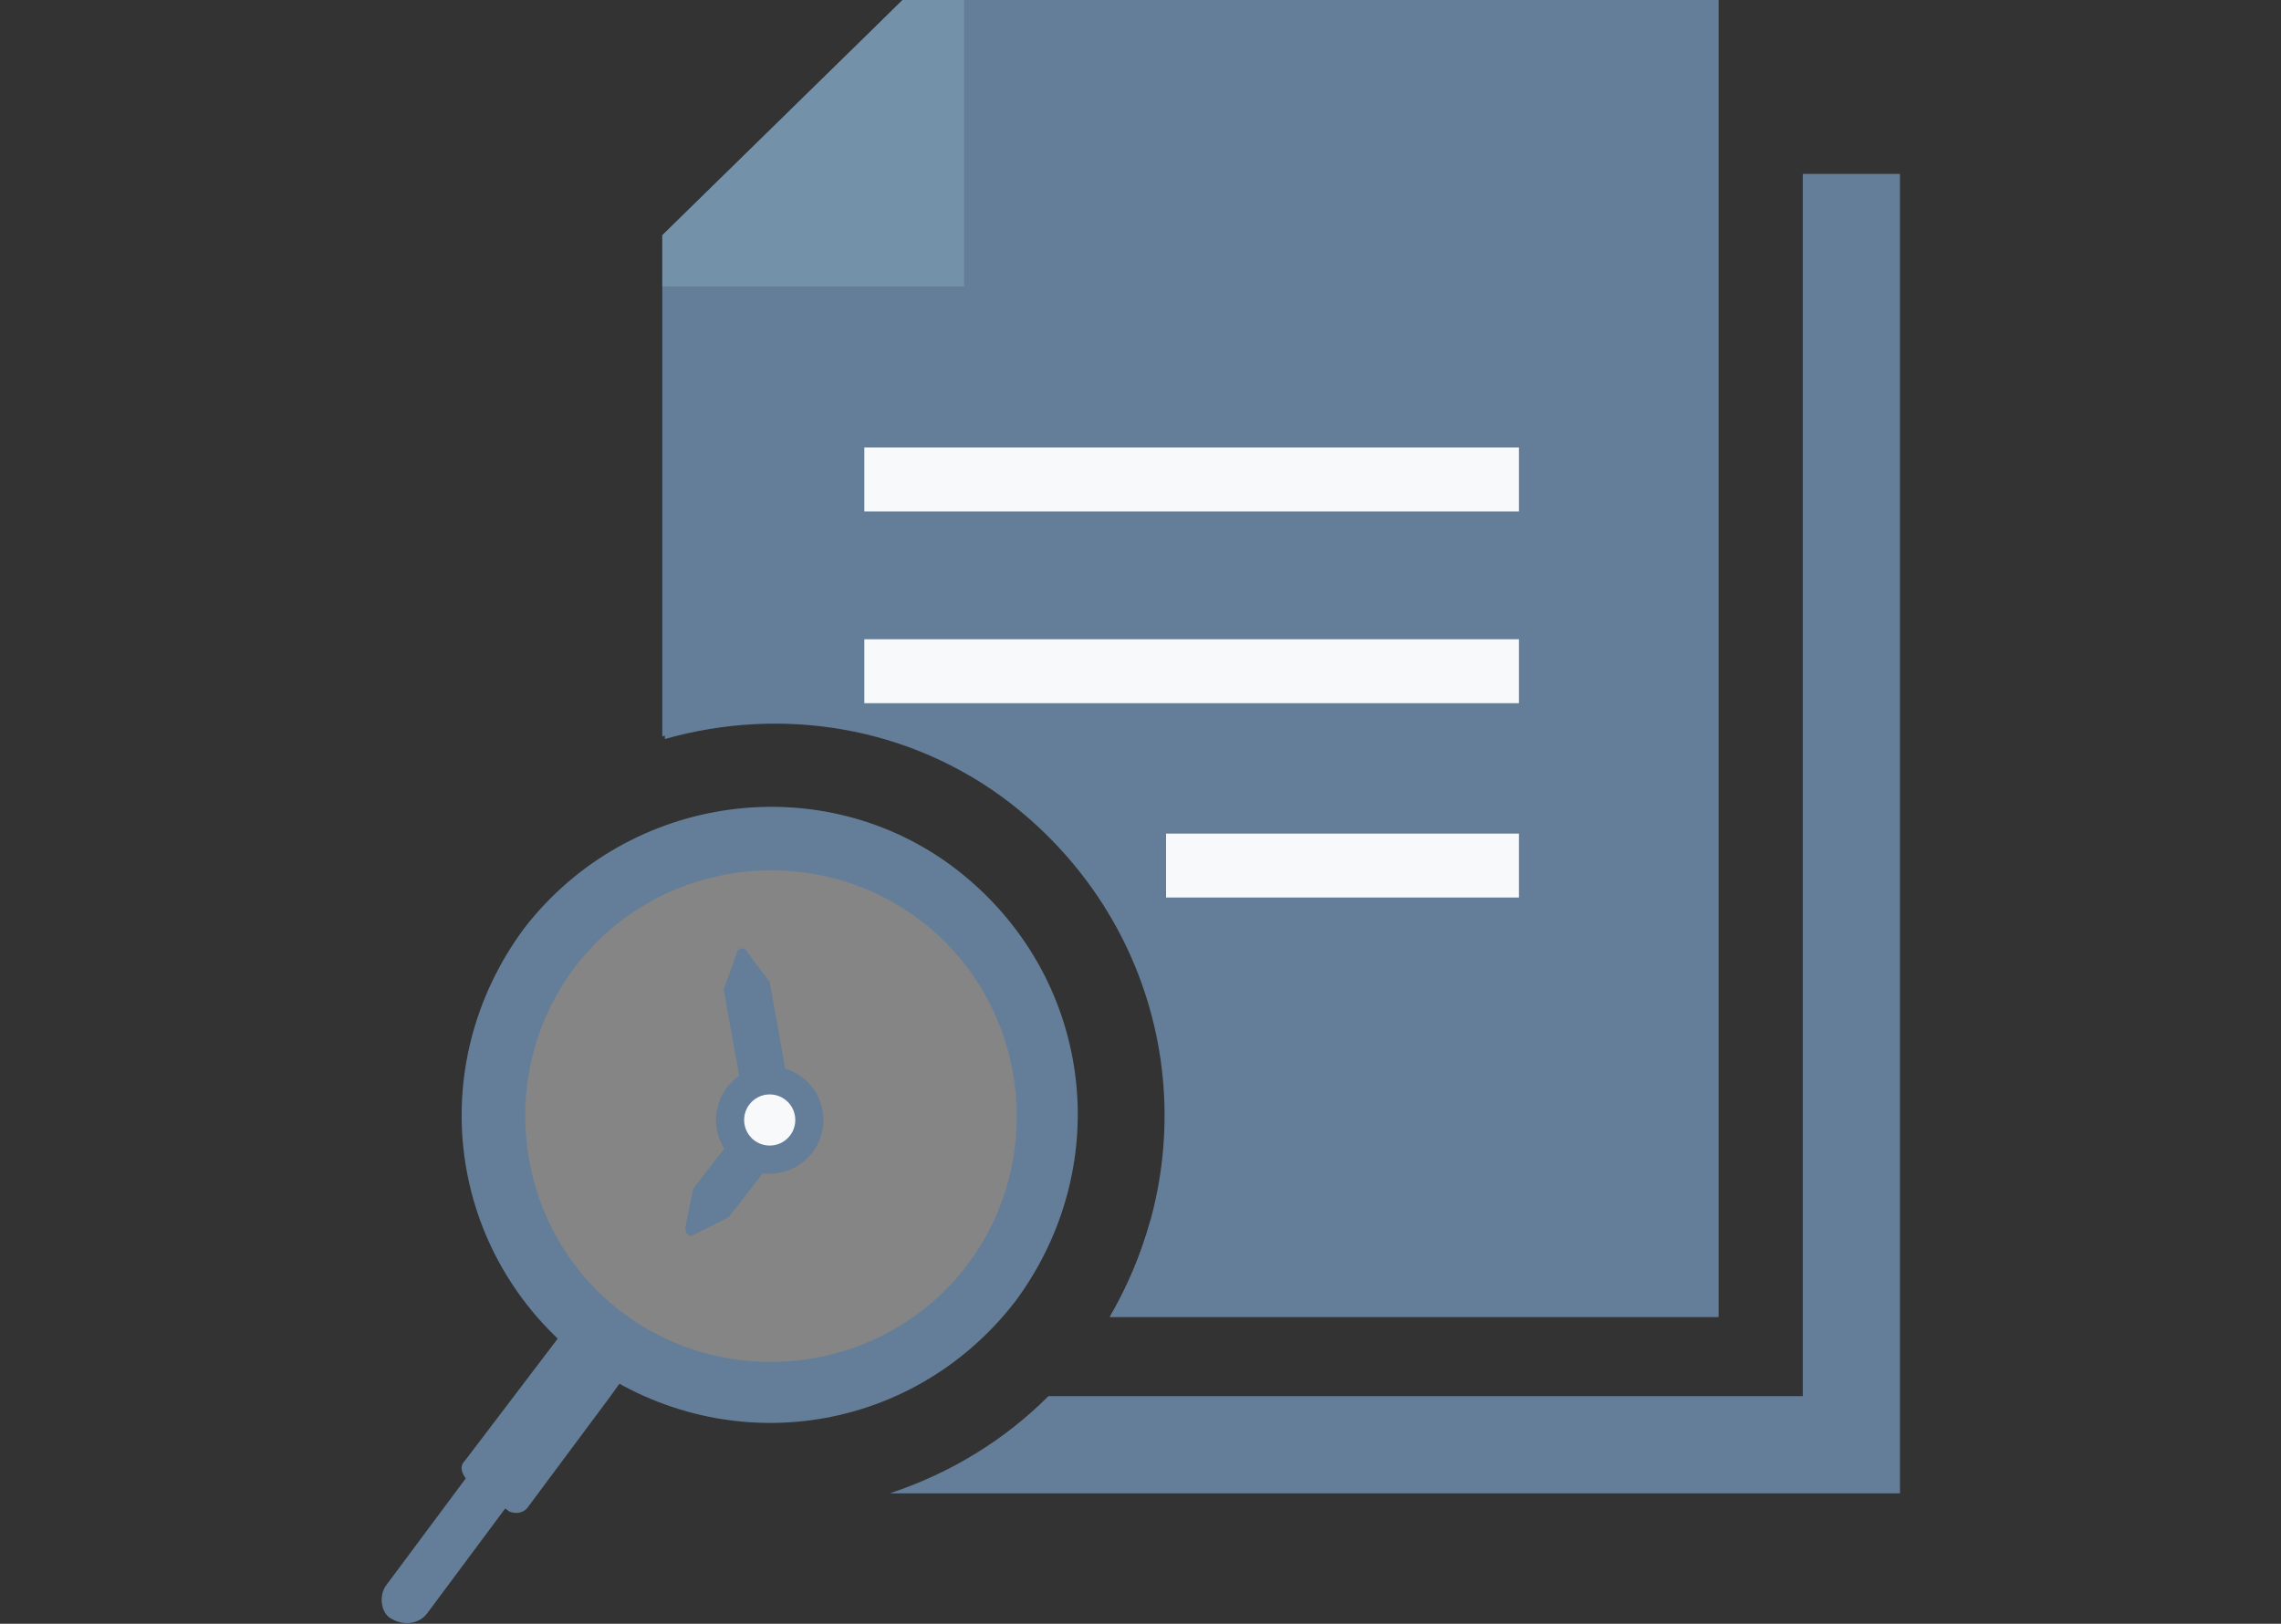 <svg version="1.1" id="Layer_1" xmlns="http://www.w3.org/2000/svg" x="0" y="0" viewBox="0 0 89.2 63.5" xml:space="preserve"><rect x="0" y="0" width="89.2" height="63.5" fill="#333333" stroke="none"/><style>.st1{fill:#647e99}.st3{fill:#f8f9fa}</style><path class="st1" d="M67.2 0v51.5H43.4c.7-1.2 1.2-2.4 1.6-3.8h18.4V3.6H37.7v7.6h-8v17c-1.3 0-2.6.2-3.8.6V9.2L35.3 0h31.9z"/><path class="st1" d="M67.2 0v51.5H43.4c3.9-6.7 2.4-15.2-3.9-20.1-3.9-3-8.9-3.8-13.5-2.5V9.2L35.3 0h31.9z"/><path fill="#7491aa" d="M37.7 0v11.2H25.9v-2L35.3 0z"/><path class="st1" d="M74.3 6.9v51.5H34.8c2.4-.8 4.5-2.1 6.2-3.8h29.5V6.8h3.8z"/><path class="st3" d="M33.8 17.5h25.6V20H33.8zm0 7.5h25.6v2.5H33.8zm11.8 7.6h13.8v2.5H45.6z"/><path class="st1" d="M18.2 57.8l1.7 1.3c.2.1.5.1.7-.1l3.2-4.3 1.3-1.8-2.3-1.9-.8 1.1-3.8 5c-.2.2-.2.4 0 .7z"/><path class="st1" d="M15.3 63.3c.5.3 1.1.2 1.4-.2l3.2-4.3-1.6-1.1-3.2 4.3c-.3.4-.2 1.1.2 1.3z"/><path d="M20.2 41c.1-.5-.1-1.8.2-2 .6-1.2 1.5-1.9 2.2-2.8.8-1 1.7-1.9 2.8-2.5 1.7-.9 5.1-1 7-.7.6 0 1 .4 1.5.5 5.4 1.6 7.6 7.4 6.2 12.8-.1.5-.4 1-.6 1.5-.9 1.8-2.1 3.3-3.7 4.4-1.1.7-2.2 1.2-3.3 1.4-1.1.2-2.4.3-3.6.1-.5 0-1-.1-1.5-.3-5.3-1.4-8.6-6.9-7.2-12.4z" opacity=".4" fill="#fff"/><path class="st1" d="M20.5 36.3c-4 5.4-3 12.8 2.3 16.9 5.4 4 12.8 3 16.9-2.3 4-5.4 3-12.8-2.3-16.9-5.2-4-12.8-3-16.9 2.3zm2 1.5c3.2-4.2 9.3-5 13.5-1.8 4.2 3.2 5 9.3 1.8 13.5-3.2 4.2-9.3 5-13.5 1.8-4.2-3.2-5-9.3-1.8-13.5z"/><path class="st1" d="M28.3 38.7l.7 3.9 1.8-.3-.7-3.9-.9-1.2c-.1-.2-.4-.1-.4.1l-.5 1.4zm.2 8.9l2.4-3.1-1.4-1.1-2.4 3.1-.3 1.5c0 .2.1.4.3.3l1.4-.7z"/><circle class="st1" cx="30.1" cy="43.8" r="2.1"/><circle class="st3" cx="30.1" cy="43.8" r="1"/></svg>